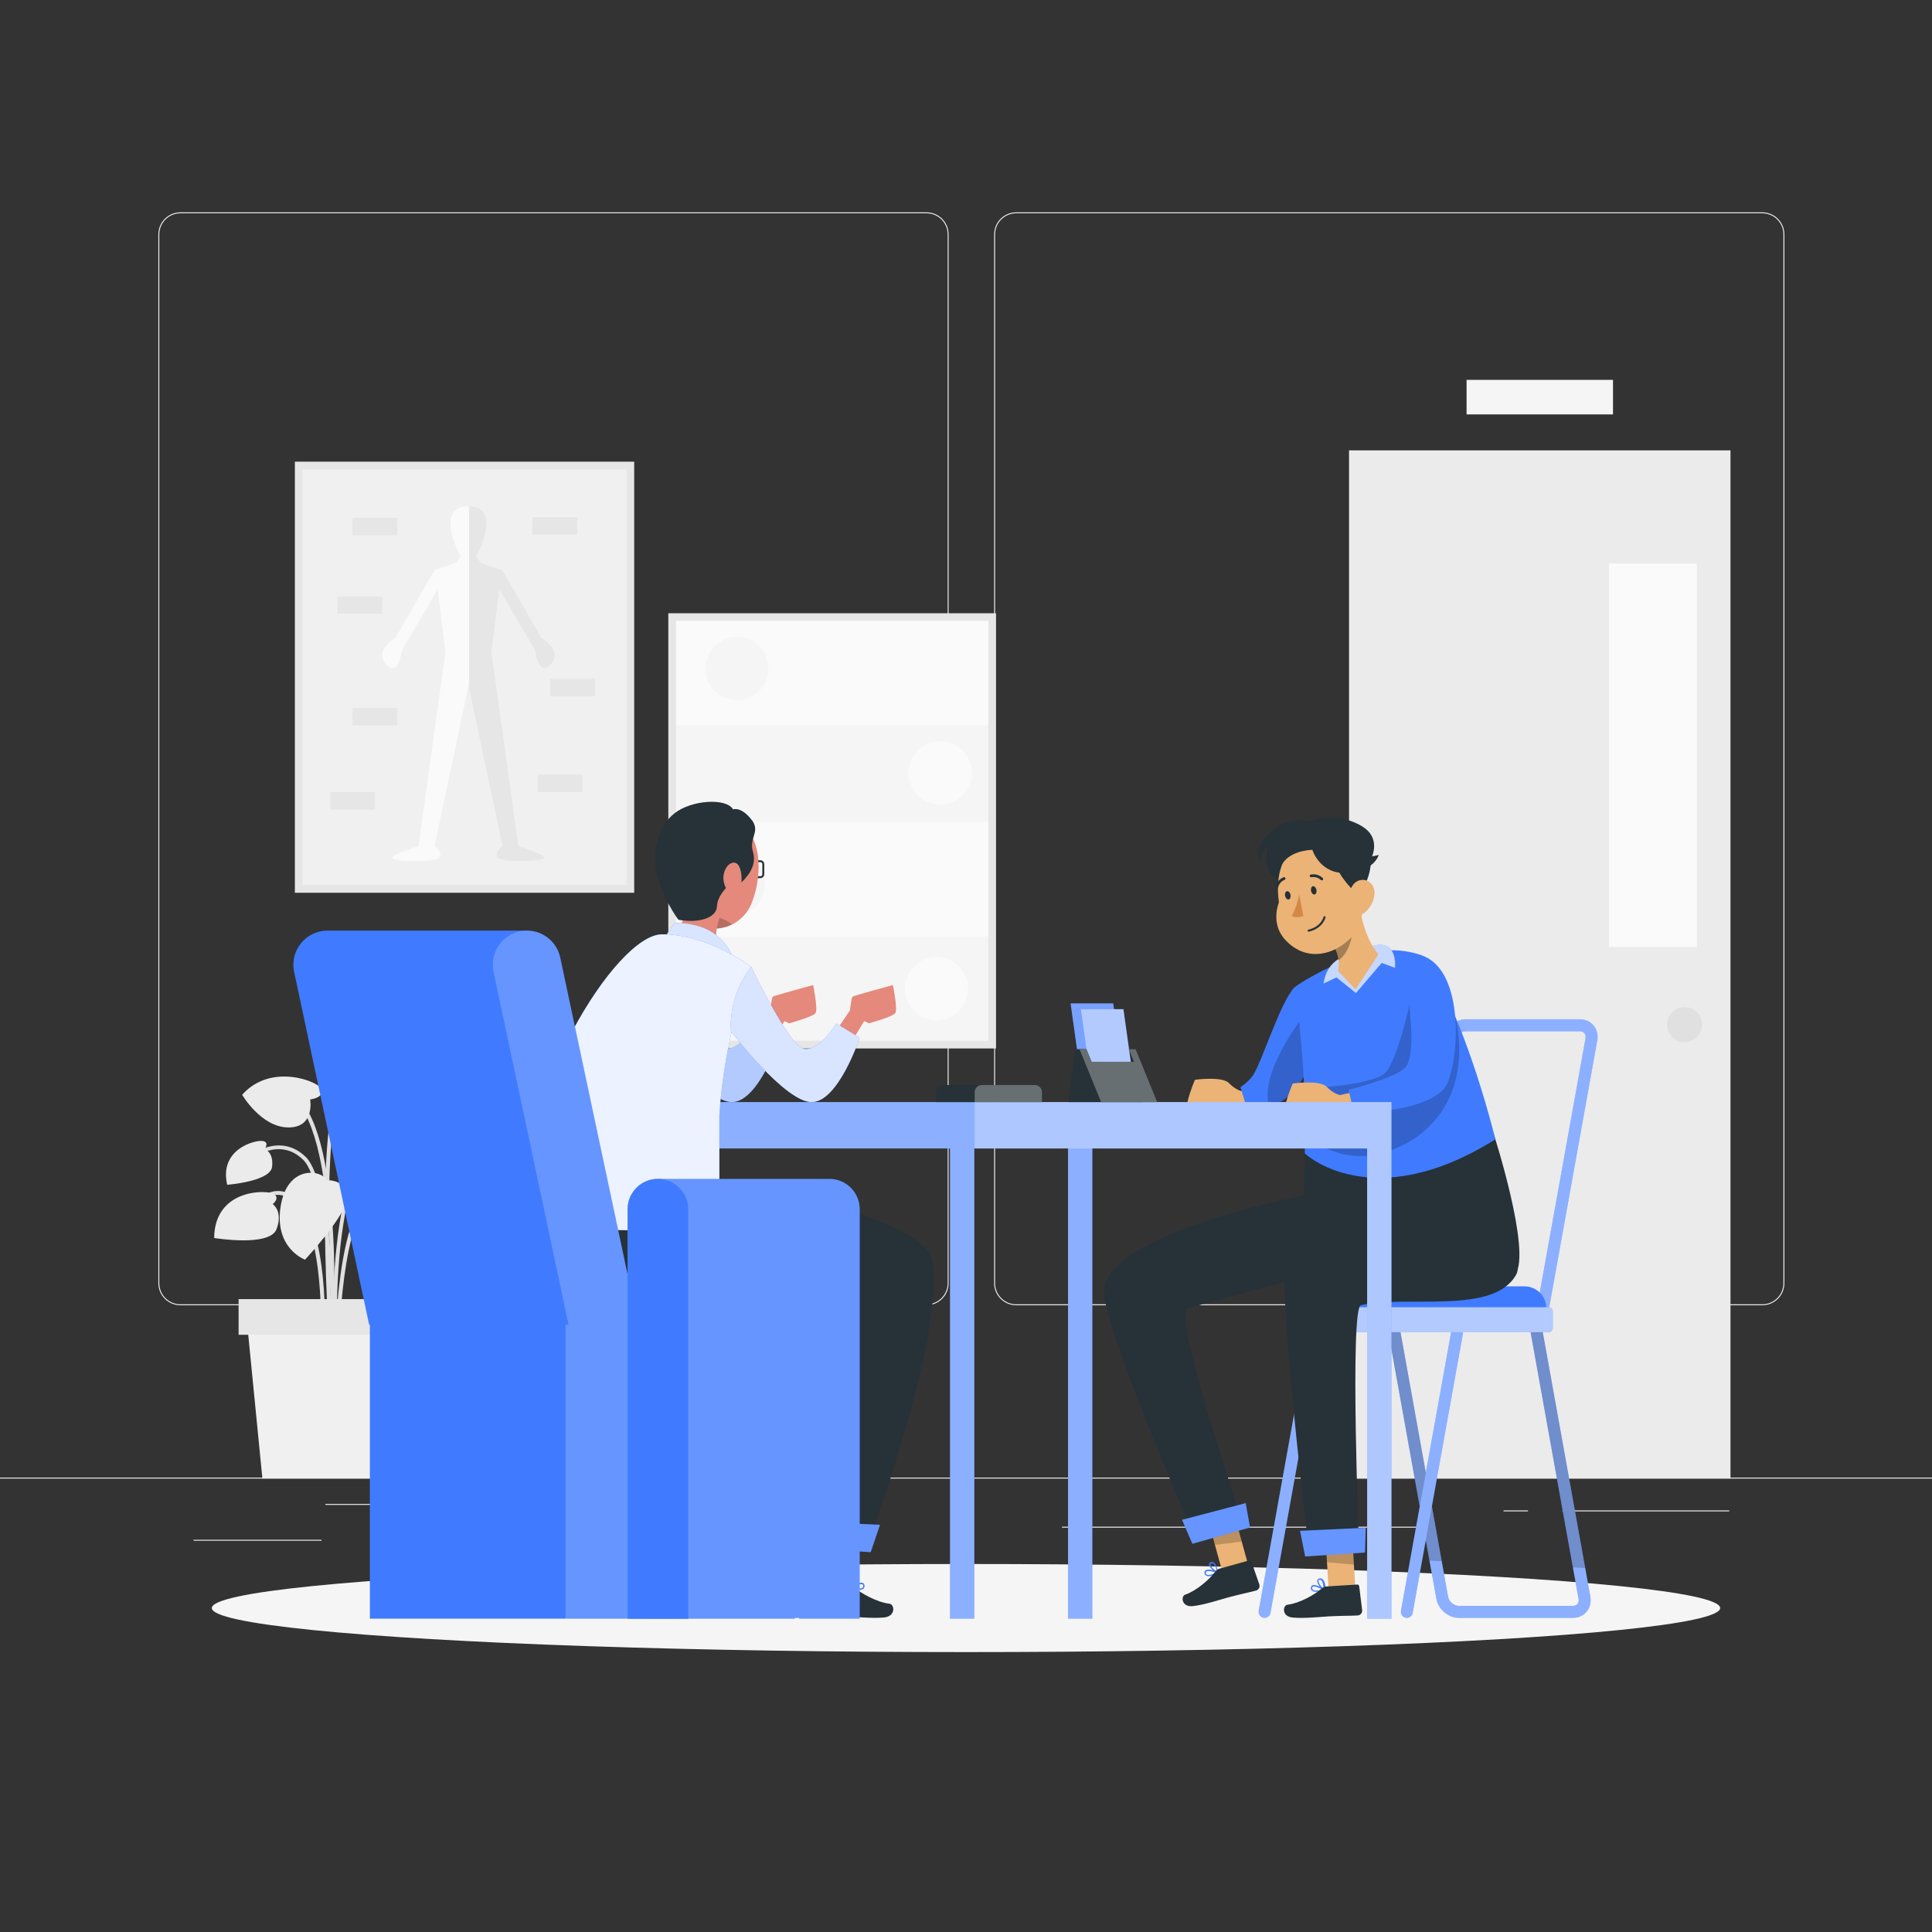 <?xml version="1.0" encoding="UTF-8"?><svg id="Character_2" xmlns="http://www.w3.org/2000/svg" viewBox="0 0 500 500"><rect x="0" y="0" width="500" height="500" fill="#333333" stroke="none"/><defs><style>.cls-1{fill:#f0f0f0;}.cls-2,.cls-3,.cls-4,.cls-5,.cls-6,.cls-7,.cls-8,.cls-9{fill:#fff;}.cls-10{fill:#fafafa;}.cls-3{opacity:.9;}.cls-11{stroke-miterlimit:10;stroke-width:.5px;}.cls-11,.cls-12{fill:none;stroke:#263238;}.cls-12{stroke-linecap:round;stroke-linejoin:round;stroke-width:.53px;}.cls-4,.cls-13{opacity:.4;}.cls-14,.cls-9{opacity:.6;}.cls-15{fill:#f5f5f5;}.cls-5,.cls-16{opacity:.3;}.cls-17{fill:#ebb376;}.cls-18,.cls-19,.cls-8{opacity:.2;}.cls-20{fill:#e0e0e0;}.cls-6{opacity:.8;}.cls-7{opacity:.7;}.cls-7,.cls-19,.cls-16{isolation:isolate;}.cls-21{fill:#e6e6e6;}.cls-22{fill:#ebebeb;}.cls-23{fill:#407bff;}.cls-24{fill:#d58745;}.cls-25{fill:#e4897b;}.cls-26{fill:#263238;}</style></defs><g><rect class="cls-22" y="382.4" width="500" height=".25"/><rect class="cls-22" x="50.1" y="398.49" width="33.12" height=".25"/><rect class="cls-22" x="168.78" y="401.21" width="8.69" height=".25"/><rect class="cls-22" x="84.22" y="389.21" width="19.19" height=".25"/><rect class="cls-22" x="404.35" y="390.89" width="43.19" height=".25"/><rect class="cls-22" x="389.11" y="390.89" width="6.33" height=".25"/><rect class="cls-22" x="274.85" y="395.11" width="93.68" height=".25"/><path class="cls-22" d="M262.99,337.8h193.1c3.15,0,5.71-2.56,5.71-5.71V60.66c0-3.15-2.56-5.71-5.71-5.71h-193.1c-3.15,0-5.71,2.56-5.71,5.71V332.09c0,3.15,2.56,5.71,5.71,5.71ZM456.09,55.2c3.01,0,5.46,2.45,5.46,5.46V332.09c0,3.01-2.45,5.46-5.46,5.46h-193.1c-3.01,0-5.46-2.45-5.46-5.46V60.66c0-3.01,2.45-5.46,5.46-5.46h193.1Z"/><path class="cls-22" d="M46.69,337.8H239.79c3.15,0,5.71-2.56,5.71-5.71V60.66c0-3.15-2.56-5.71-5.71-5.71H46.69c-3.15,0-5.71,2.56-5.71,5.71V332.09c0,3.15,2.56,5.71,5.71,5.71ZM239.79,55.2c3.01,0,5.46,2.45,5.46,5.46V332.09c0,3.01-2.45,5.46-5.46,5.46H46.69c-3.01,0-5.46-2.45-5.46-5.46V60.66c0-3.01,2.45-5.46,5.46-5.46H239.79Z"/></g><g><g><g><path class="cls-20" d="M86.18,346.03c-.01-.4-1.34-39.68-7.73-45.89-6.21-6.04-13.35-.22-13.65,.03l-.64-.77c.08-.07,8.13-6.64,14.98,.03,6.68,6.49,7.98,44.94,8.03,46.57l-1,.03Z"/><path class="cls-20" d="M86.73,353.75c-.05-.47-4.37-47.16,12.68-66.72l.75,.66c-16.77,19.24-12.49,65.5-12.44,65.97l-1,.1Z"/><path class="cls-20" d="M86.1,348.82l-1-.07c.04-.53,3.34-53.08-9.17-64.58l.68-.74c12.86,11.83,9.63,63.2,9.49,65.38Z"/><path class="cls-20" d="M87.73,348.79h-1c.01-1.45,.41-35.5,10.08-41.04,2.15-1.23,4.25-1.44,6.26-.61,5.85,2.42,8.75,12.83,8.87,13.27l-.96,.26c-.03-.1-2.89-10.38-8.28-12.61-1.7-.7-3.51-.52-5.38,.55-9.18,5.26-9.58,39.83-9.58,40.18Z"/><path class="cls-20" d="M83.96,348.81l-1-.06c.02-.27,1.46-26.9-5.73-36.29-1.74-2.27-3.63-3.36-5.63-3.22-4.71,.33-8.66,7.22-8.7,7.29l-.87-.49c.17-.3,4.25-7.43,9.5-7.8,2.35-.17,4.54,1.05,6.5,3.61,7.41,9.68,6,35.84,5.93,36.95Z"/><path class="cls-20" d="M85.54,352.43c-.2-2.58-4.7-63.4,3.22-74.12l.8,.59c-7.7,10.42-3.08,72.82-3.03,73.45l-1,.08Z"/></g><path class="cls-22" d="M105.22,313.3s-4.75,1.75-3.34,5.89c1.41,4.14,16.44,10.95,16.44,10.95,0,0,6.3-5.77,.51-15.15s-13.49-4.64-13.62-1.68Z"/><path class="cls-22" d="M84.56,305.42s5.06-.21,5.35,4.15-10.97,16.43-10.97,16.43c0,0-8.03-2.9-6.31-13.79s10.66-9.48,11.92-6.79Z"/><path class="cls-22" d="M80.27,284.54s3.37-.36,3.1-2.42-13.12-7.35-20.7,1.21c0,0,4.85,8.34,11.87,8.45,7.02,.11,5.73-7.24,5.73-7.24Z"/><path class="cls-22" d="M86.56,279.55s-3.06,1.48-3.91-.41c-.86-1.89,7.25-13.17,18.21-9.92,0,0,.29,9.64-5.61,13.45-5.9,3.8-8.69-3.11-8.69-3.11Z"/><path class="cls-22" d="M70.58,311.63s2.33-1.88-.18-2.8c-2.51-.92-14.85-.66-14.98,11.56,0,0,14.36,2.39,16.14-2.27s-.98-6.5-.98-6.5Z"/><path class="cls-22" d="M99.88,284.23s-2.33-1.88,.18-2.8c2.51-.92,14.85-.66,14.98,11.56,0,0-14.36,2.39-16.14-2.27-1.78-4.65,.98-6.5,.98-6.5Z"/><path class="cls-22" d="M92.28,294.07s-.2-2.29,1.64-1.39c1.85,.9,8.28,7.83,1.61,14.41,0,0-8.97-6.64-7.35-10.1,1.62-3.46,4.1-2.92,4.1-2.92Z"/><path class="cls-22" d="M68.5,297.33s1.39-1.82-.65-2.05c-2.04-.23-11.18,2.21-9.05,11.34,0,0,11.13-.84,11.61-4.63s-1.91-4.66-1.91-4.66Z"/><polygon class="cls-1" points="106.11 382.65 67.91 382.65 63.79 340.83 110.23 340.83 106.11 382.65"/><rect class="cls-21" x="61.75" y="336.21" width="50.52" height="9.23"/></g><g><rect class="cls-22" x="349.13" y="116.55" width="98.72" height="266.1" transform="translate(796.98 499.2) rotate(180)"/><rect class="cls-10" x="416.41" y="145.82" width="22.72" height="99.29" transform="translate(855.54 390.92) rotate(180)"/><path class="cls-20" d="M431.44,265.16c0,2.5,2.03,4.53,4.53,4.53s4.53-2.03,4.53-4.53-2.03-4.53-4.53-4.53-4.53,2.03-4.53,4.53Z"/></g><rect class="cls-15" x="379.54" y="98.3" width="37.89" height="8.94" transform="translate(796.98 205.55) rotate(180)"/><g><rect class="cls-21" x="64.44" y="131.36" width="111.57" height="87.82" transform="translate(295.49 55.04) rotate(90)"/><rect class="cls-1" x="78.32" y="121.48" width="83.82" height="107.57" transform="translate(240.45 350.53) rotate(180)"/><path class="cls-10" d="M99.91,171.91c3.25,3.59,4.06-3.54,4.06-3.54l9.29-15.78,2.02,16.2-6.98,50.2s-6.4,1.9-6.81,2.98c-.4,1.07,10.96,1.36,12.18,0,1.21-1.36-1.22-2.98-1.22-2.98l8.79-41.5,.14,.66,8.65,40.84s-2.43,1.62-1.21,2.98c1.21,1.36,12.58,1.07,12.17,0-.4-1.08-6.8-2.98-6.8-2.98l-6.98-50.2,2.01-16.2,9.29,15.78s.81,7.13,4.06,3.54c3.25-3.58-2.44-6.83-2.44-6.83l-10.1-17.52-5.57-1.93-1.23-1.55s7.15-12.83-1.85-13.08v-.02s-.09,.01-.14,.01-.09-.01-.13-.01v.02c-9,.25-1.86,13.08-1.86,13.08l-1.23,1.55-5.57,1.93-10.1,17.52s-5.68,3.25-2.44,6.83Z"/><path class="cls-21" d="M121.38,131v47.15l8.65,40.84s-2.43,1.62-1.21,2.98c1.21,1.36,12.58,1.07,12.17,0-.4-1.08-6.8-2.98-6.8-2.98l-6.98-50.2,2.01-16.2,9.29,15.78s.81,7.13,4.06,3.54c3.25-3.58-2.44-6.83-2.44-6.83l-10.1-17.52-5.57-1.93-1.23-1.55s7.15-12.83-1.85-13.08Z"/><rect class="cls-21" x="91.24" y="134" width="11.6" height="4.52" transform="translate(194.09 272.53) rotate(180)"/><rect class="cls-21" x="87.31" y="154.34" width="11.6" height="4.52" transform="translate(186.22 313.19) rotate(180)"/><rect class="cls-21" x="142.41" y="175.68" width="11.6" height="4.52" transform="translate(296.42 355.89) rotate(180)"/><rect class="cls-21" x="137.77" y="133.83" width="11.6" height="4.52" transform="translate(287.15 272.19) rotate(180)"/><rect class="cls-21" x="91.24" y="183.19" width="11.6" height="4.52" transform="translate(194.09 370.9) rotate(180)"/><rect class="cls-21" x="139.23" y="200.49" width="11.6" height="4.52" transform="translate(290.05 405.49) rotate(180)"/><rect class="cls-21" x="85.44" y="205.01" width="11.6" height="4.52" transform="translate(182.48 414.54) rotate(180)"/></g><g><rect class="cls-21" x="159.05" y="172.62" width="112.63" height="84.81" transform="translate(.34 430.39) rotate(-90)"/><rect class="cls-15" x="174.96" y="160.71" width="80.81" height="108.63"/><rect class="cls-10" x="174.96" y="160.71" width="80.81" height="27"/><rect class="cls-10" x="174.96" y="212.69" width="80.81" height="29.69"/><circle class="cls-15" cx="190.72" cy="173.01" r="8.18"/><circle class="cls-10" cx="243.32" cy="200.02" r="8.18" transform="translate(-28.9 41.56) rotate(-9.22)"/><circle class="cls-15" cx="189.75" cy="228.87" r="8.18" transform="translate(-94.31 316.59) rotate(-67.5)"/><circle class="cls-10" cx="242.35" cy="255.88" r="8.18"/></g></g><ellipse id="_Path_" class="cls-15" cx="250" cy="416.16" rx="195.18" ry="11.4"/><g><path class="cls-23" d="M377.56,418.7h29.51c1.43,0,2.69-.57,3.55-1.6,.87-1.04,1.22-2.46,.96-3.89l-13.18-73.22h-39.95l13.28,73.77c.5,2.77,3.06,4.94,5.83,4.94Zm18.25-75.61l12.72,70.67c.1,.54,0,1.02-.29,1.35-.27,.32-.68,.49-1.18,.49h-29.51c-1.28,0-2.55-1.1-2.79-2.39l-12.62-70.12h33.66Z"/><g class="cls-13"><path class="cls-2" d="M398.4,339.99l11.85,65.81,1.33,7.41c.26,1.42-.09,2.85-.96,3.88-.86,1.03-2.13,1.61-3.55,1.61h-29.51c-2.77,0-5.33-2.18-5.83-4.94l-1.78-9.87-11.5-63.9h39.95Zm-25.28,64.06l1.65,9.17c.24,1.29,1.52,2.39,2.79,2.39h29.51c.51,0,.91-.18,1.18-.5,.29-.34,.38-.82,.29-1.35l-1.46-8.11-11.26-62.56h-33.66l10.96,60.96Z"/></g><path class="cls-18" d="M358.45,339.99l11.5,63.9c1.05,.05,2.11,.1,3.17,.15l-10.96-60.96h33.66l11.26,62.56c1.07,.05,2.14,.1,3.17,.15l-11.85-65.81h-39.95Z"/><path class="cls-23" d="M360.24,342.5h39.95l13.18-73.22c.26-1.43-.09-2.85-.96-3.89-.86-1.03-2.13-1.6-3.55-1.6h-29.51c-2.77,0-5.34,2.17-5.83,4.94l-13.28,73.77Zm37.36-3.1h-33.66l12.62-70.12c.23-1.3,1.51-2.39,2.79-2.39h29.51c.5,0,.91,.17,1.18,.49,.28,.34,.38,.82,.29,1.35l-12.72,70.67Z"/><g class="cls-13"><path class="cls-2" d="M360.24,342.5h39.95l13.18-73.22c.26-1.43-.09-2.85-.96-3.89-.86-1.03-2.13-1.6-3.55-1.6h-29.51c-2.77,0-5.34,2.17-5.83,4.94l-13.28,73.77Zm37.36-3.1h-33.66l12.62-70.12c.23-1.3,1.51-2.39,2.79-2.39h29.51c.5,0,.91,.17,1.18,.49,.28,.34,.38,.82,.29,1.35l-12.72,70.67Z"/></g><g><path class="cls-23" d="M364.08,418.7c.73,0,1.39-.53,1.52-1.27l12.95-71.95c.26-1.43-.09-2.85-.96-3.89-.86-1.03-2.13-1.6-3.55-1.6h-29.51c-2.77,0-5.34,2.17-5.83,4.94l-12.95,71.95c-.15,.84,.41,1.65,1.25,1.8,.84,.14,1.65-.41,1.8-1.25l12.95-71.95c.23-1.3,1.51-2.39,2.79-2.39h29.51c.5,0,.91,.17,1.18,.49,.28,.34,.38,.82,.29,1.35l-12.95,71.95c-.15,.84,.41,1.65,1.25,1.8,.09,.02,.18,.02,.28,.02Z"/><g class="cls-13"><path class="cls-2" d="M364.08,418.7c.73,0,1.39-.53,1.52-1.27l12.95-71.95c.26-1.43-.09-2.85-.96-3.89-.86-1.03-2.13-1.6-3.55-1.6h-29.51c-2.77,0-5.34,2.17-5.83,4.94l-12.95,71.95c-.15,.84,.41,1.65,1.25,1.8,.84,.14,1.65-.41,1.8-1.25l12.95-71.95c.23-1.3,1.51-2.39,2.79-2.39h29.51c.5,0,.91,.17,1.18,.49,.28,.34,.38,.82,.29,1.35l-12.95,71.95c-.15,.84,.41,1.65,1.25,1.8,.09,.02,.18,.02,.28,.02Z"/></g></g><path class="cls-23" d="M335.02,338.59h65.18c0-3.14-2.55-5.69-5.69-5.69h-53.8c-3.14,0-5.69,2.55-5.69,5.69h0Z"/><g><rect class="cls-23" x="333.38" y="338.3" width="68.47" height="6.48" rx="1.03" ry="1.03" transform="translate(735.23 683.08) rotate(180)"/><g class="cls-14"><rect class="cls-2" x="333.38" y="338.3" width="68.47" height="6.48" rx="1.03" ry="1.03" transform="translate(735.23 683.08) rotate(180)"/></g></g></g><g><path class="cls-17" d="M325.68,281.5l-4.17,.94s-1.66-.27-3.45-2.13c-1.78-1.86-8.82-.86-8.82-.86,0,0-2.69,6.5-1.9,7.38,.79,.87,9.62,.57,10.72,.49,1.1-.08,2.28-.92,2.28-.92l6.16-.74-.81-4.17Z"/><path class="cls-23" d="M321.05,281.36s1.84-1.21,3.03-2.79c2.34-3.09,7.14-19.09,10.96-23.09,0,0,6.59,7.73,4.55,17.4-.21,1-.52,2.02-.93,3.06-2.49,6.26-6.49,9.4-10.19,10.56-2.59,.82-5.73,.54-5.73,.54l-1.7-5.67Z"/><path class="cls-19" d="M328.48,286.49c3.7-1.16,7.7-4.3,10.19-10.56,.41-1.03,.72-2.05,.93-3.06l-3.39-8.41c.01,.15-10.31,13.43-7.73,22.03Z"/><path class="cls-26" d="M386.51,293.3l-48.83,5.22-.37,16.15c-1.25,.34-2.49,.65-3.72,.95v20.39c13.02-.67,51.31,4.07,58.59-6.21,4.2-5.92-5.66-36.5-5.66-36.5Z"/><polygon class="cls-17" points="323.35 406.16 316.31 406.68 311.9 390.63 318.93 390.12 323.35 406.16"/><path class="cls-23" d="M315.33,406.99s0,.04-.02,.05c-.02,.01-.04,.01-.06,0-.55,.31-1.12,.56-1.72,.74-.44,.18-.93,.19-1.37,.02-.29-.17-.47-.49-.44-.83-.02-.21,.07-.42,.24-.55,.4-.3,1.24-.21,1.97-.05-.54-.44-1.01-.99-1.04-1.43-.02-.29,.15-.55,.43-.64,.24-.1,.48-.09,.71,.03,.85,.47,1.19,2.44,1.21,2.54h0s.12,.02,.12,.03c0,.03-.01,.05-.03,.07Zm-.52-.39c.06,.02,.11,.03,.16,.05-.17-.65-.52-1.71-1.03-1.99-.11-.07-.25-.09-.38-.05l-.08,.03c-.22,.09-.25,.22-.23,.31,.06,.47,.87,1.27,1.56,1.65Zm-.03,.36c-.93-.28-2.22-.53-2.61-.24-.08,.06-.13,.17-.12,.27,0,.21,.09,.41,.27,.53,.41,.22,1.31,.01,2.46-.57Z"/><polygon class="cls-19" points="318.93 390.12 311.9 390.64 314.43 399.81 321.37 398.96 318.93 390.12"/><path class="cls-26" d="M309.52,398.68l12.39-3.64s-17.59-51.94-14.9-56.24c.31-.49,63.19-16.9,63.19-16.9l-16.68-15.56s-66.42,10.13-67.8,27.63c-.66,8.42,23.79,64.71,23.79,64.71Z"/><polygon class="cls-23" points="323.51 395.31 308.59 399.53 305.91 393.33 322.38 389.01 323.51 395.31"/><polygon class="cls-8" points="323.51 395.31 308.59 399.53 305.91 393.33 322.38 389.01 323.51 395.31"/><path class="cls-26" d="M315.62,405.97l7.62-2.13c.26-.09,.55,.06,.63,.32h0l2.06,5.94c.18,.66-.2,1.34-.85,1.53-2.67,.7-3.98,.9-7.34,1.81-2.06,.57-6.08,1.89-9.02,2.22-2.94,.33-3.19-2.58-1.98-2.98,2.88-.96,6.32-3.96,7.82-6,.26-.35,.64-.6,1.06-.72Z"/><g><polygon class="cls-17" points="350.83 412.37 343.84 411.41 342.87 394.79 349.85 395.76 350.83 412.37"/><polygon class="cls-19" points="349.85 395.76 342.87 394.8 343.43 404.3 350.4 404.91 349.85 395.76"/><path class="cls-26" d="M372.95,313.87s22.67,10,19.47,15.93c-5.72,10.58-28.24,5.3-40.21,7.97-2.95,.66-.47,63.42-.47,63.42l-12.88,.98s-6.34-51.68-6.58-73.82c-.09-8.86,5.05-14.48,40.66-14.48Z"/><polygon class="cls-23" points="353.25 401.79 337.78 402.81 336.45 396.18 353.45 395.39 353.25 401.79"/><polygon class="cls-8" points="353.25 401.79 337.78 402.81 336.45 396.18 353.45 395.39 353.25 401.79"/><path class="cls-23" d="M343.15,411.43s-.15,.01-.15,.02c0,.03-.16,.05-.18,.07-.01,.02-.01,.04-.03,.05-.02,0-.04,0-.06,0-.6,.19-1.21,.31-1.84,.36-.46,.08-.94-.01-1.34-.26-.25-.23-.35-.58-.26-.9,.02-.21,.16-.4,.35-.49,.45-.21,1.27,.05,1.95,.36-.43-.54-.76-1.17-.69-1.61,.04-.29,.31-.51,.6-.53,.25-.05,.58,.02,.78,.18,.73,.63,.85,2.63,.85,2.75h0Zm-.76-.39c.05,.03,.1,.06,.14,.08-.03-.67-.15-1.78-.6-2.16-.1-.09-.23-.14-.36-.13h-.08c-.23,.05-.29,.17-.29,.27-.04,.48,.59,1.42,1.18,1.94Zm-.1,.35c-.85-.47-2.06-.98-2.51-.78-.1,.04-.16,.14-.17,.24-.05,.21,0,.42,.15,.58,.35,.3,1.28,.28,2.52-.04Z"/><path class="cls-26" d="M343.31,410.57l7.9-.49c.27-.03,.52,.17,.55,.44h0l.77,6.24c.04,.68-.47,1.27-1.15,1.32-2.76,.13-4.08,.05-7.56,.24-2.13,.13-6.34,.58-9.28,.3-2.94-.28-2.58-3.19-1.31-3.33,3.02-.34,7.01-2.56,8.89-4.24,.33-.29,.75-.46,1.19-.48Z"/></g><path class="cls-23" d="M337.52,281.72c.16,3.75,.26,7.74,.23,11.89,0,1.61-.03,3.25-.07,4.9,0,0,17.27,16.4,49.32-3.65,0,0-3.93-16.42-10.4-31.84h0c-.81-1.94-1.65-3.85-2.55-5.72-1.65-3.5-3.45-6.82-5.35-9.75,0,0-7.57-3.67-17.77,0-10.2,3.66-15.88,7.93-15.88,7.93,0,0,1.81,11.04,2.48,26.25Z"/><g><path class="cls-23" d="M361.02,250.47s.89-7.69-6.01-5.6c-6.9,2.09-11.5,3.28-12.49,9.68l3.36-1.6,5.04,4.05,6.66-7.79,3.44,1.26Z"/><path class="cls-7" d="M361.02,250.47s.89-7.69-6.01-5.6c-6.9,2.09-11.5,3.28-12.49,9.68l3.36-1.6,5.04,4.05,6.66-7.79,3.44,1.26Z"/></g><g><path class="cls-17" d="M356.74,247l-5.92,9.05-4.56-4.78s.36-1.09,.18-2.69c-.12-1.19-.52-2.67-1.6-4.19l4.81-8.91,1.69-3.14c.97,5.47,2.18,10.77,5.4,14.66Z"/><path class="cls-16" d="M346.45,248.58c-.12-1.19-.52-2.67-1.6-4.19l4.81-8.91s2.14,8.62-3.21,13.1Z"/></g><g><path class="cls-26" d="M337.37,222.9c3.33,1.51,2.57,5.17-3.25,11.71-3.35-3.08-5.01-9.9-3.13-12.01,1.88-2.11,3.47-1,6.37,.31Z"/><path class="cls-17" d="M351.16,226.23s4.55,11.02-2.12,17.05c-4.84,4.38-11.54,5.3-16.48-.12-3.87-4.24-1.57-9.63-1.57-9.63-.79-5.55,.11-11.66,4.62-14.57,4.67-3.05,10.92-1.75,13.98,2.92,.86,1.31,1.4,2.8,1.58,4.36Z"/><path class="cls-26" d="M340.7,230.29c.11,.59-.11,1.13-.5,1.2-.39,.07-.78-.34-.9-.93-.11-.59,.1-1.13,.49-1.21s.76,.36,.91,.94Z"/><path class="cls-26" d="M333.99,231.58c.11,.59-.11,1.13-.5,1.2-.39,.07-.79-.34-.91-.94-.12-.6,.11-1.13,.5-1.2,.39-.07,.79,.35,.91,.94Z"/><path class="cls-24" d="M336.23,231.44c-.36,1.94-.99,3.82-1.86,5.59,1.25,.77,2.93-.01,2.93-.01l-1.07-5.58Z"/><path class="cls-26" d="M342.13,227.82c.08,0,.15-.04,.21-.09,.13-.14,.12-.37-.02-.5-.83-.79-1.98-1.12-3.1-.89-.18,.04-.3,.22-.26,.41v.02c.06,.18,.25,.29,.44,.25h0c.88-.16,1.79,.11,2.44,.73,.08,.06,.19,.09,.29,.07Z"/><path class="cls-26" d="M330.5,229.9c.13-.03,.24-.13,.28-.26,.21-.87,.82-1.6,1.65-1.94,.19-.06,.29-.26,.23-.45-.06-.18-.26-.28-.44-.23-1.06,.42-1.85,1.33-2.12,2.44-.05,.19,.06,.38,.24,.43h0s.1,.02,.15,.01Z"/><path class="cls-26" d="M347.48,220.19c-3.24,1.69-2.26,5.31,3.91,11.49,3.18-3.27,4.44-10.18,2.43-12.17-2-1.99-3.52-.79-6.35,.67Z"/><path class="cls-17" d="M355.72,231.38c-.17,1.86-1.07,3.57-2.5,4.76-1.91,1.56-3.85,.09-4.15-2.22-.27-2.09,.41-5.42,2.72-6.08,2.31-.66,4.13,1.26,3.93,3.54Z"/><path class="cls-12" d="M342.79,237.38s-.62,2.67-4.12,3.47"/><path class="cls-26" d="M339.64,219.94s1.96,6.47,9.07,5.96c7.1-.51,8.1-4.65,8.1-4.65,0,0-1.06,.29-1.72,.36,0,0,1.64-3.48-.83-6.32-2.47-2.83-9.92-5.14-14.92-2.79,0,0-5.43-1.29-9.75,2.17-6.57,5.25-2.94,8.68-2.94,8.68,0,0-1.03-2.08,1.49-4.61,0,0-1.9,7.36,2.58,8.66,0,0-.49-6.93,8.93-7.47Z"/></g><path class="cls-19" d="M337.52,281.72c.16,3.75,.26,7.74,.23,11.89,3.54,3.06,11.78,8.34,22.87,3.86,15.01-6.05,19.28-20.5,15.97-34.45h0c-.67-2.84-1.56-4.64-2.55-5.72-3.87-4.22-9.31,2.78-9.31,2.78,0,.4-3.1,14.01-6.14,17.46-2.87,3.24-18.98,4.09-21.07,4.18Z"/><path class="cls-17" d="M350.98,282.46l-4.17,.94s-1.66-.27-3.45-2.13c-1.78-1.86-8.82-.86-8.82-.86,0,0-2.69,6.5-1.9,7.38,.79,.87,9.62,.57,10.72,.49,1.1-.08,2.28-.92,2.28-.92l6.16-.74-.81-4.17Z"/><path class="cls-23" d="M368.69,247.55c9.95,4.28,9.11,25.4,5.88,32.8-3.23,7.41-24.14,7.86-24.14,7.86l-1.41-6.17s13.02-3.22,14.92-6.1c1.89-2.88,1.35-10.06,.87-14.76-.87-8.54,3.88-13.63,3.88-13.63Z"/></g><g><polygon class="cls-23" points="168.46 285.22 168.46 418.9 174.73 418.9 174.73 297.22 245.87 297.22 245.87 418.9 252.15 418.9 252.15 297.22 276.4 297.22 276.4 418.9 282.69 418.9 282.69 297.22 353.82 297.22 353.82 418.9 360.1 418.9 360.1 285.22 168.46 285.22"/><polygon class="cls-4" points="168.46 285.22 168.46 418.9 174.73 418.9 174.73 297.22 245.87 297.22 245.87 418.9 252.15 418.9 252.15 297.22 276.4 297.22 276.4 418.9 282.69 418.9 282.69 297.22 353.82 297.22 353.82 418.9 360.1 418.9 360.1 285.22 168.46 285.22"/><polygon class="cls-5" points="252.24 285.22 252.24 297.22 276.4 297.22 282.69 297.22 353.82 297.22 353.82 418.9 360.1 418.9 360.1 285.22 252.24 285.22"/><g><rect class="cls-26" x="280.27" y="271.53" width="13.57" height="8.16" transform="translate(574.11 551.22) rotate(180)"/><g><polygon class="cls-23" points="280.17 281.83 291.2 281.83 288.1 259.68 277.07 259.68 280.17 281.83"/><polygon class="cls-5" points="280.17 281.83 291.2 281.83 288.1 259.68 277.07 259.68 280.17 281.83"/></g><g><polygon class="cls-23" points="282.81 283.33 293.84 283.33 290.74 261.18 279.72 261.18 282.81 283.33"/><polygon class="cls-9" points="282.81 283.33 293.84 283.33 290.74 261.18 279.72 261.18 282.81 283.33"/></g><path class="cls-26" d="M276.6,285.22h19.19l-2.93-13.7h-.72l1.33,3.27h-10.99l-1.34-3.27h-2.79s-2.05,13.69-1.74,13.7Z"/><g><polygon class="cls-26" points="279.38 271.53 284.97 285.22 299.48 285.22 293.89 271.53 292.13 271.53 293.47 274.8 282.47 274.8 281.13 271.53 279.38 271.53"/><polygon class="cls-5" points="279.38 271.53 284.97 285.22 299.48 285.22 293.89 271.53 292.13 271.53 293.47 274.8 282.47 274.8 281.13 271.53 279.38 271.53"/></g></g><g><path class="cls-26" d="M242.24,280.81h27.42v2.57c0,1.01-.82,1.84-1.84,1.84h-23.74c-1.01,0-1.84-.82-1.84-1.84v-2.57h0Z" transform="translate(511.89 566.03) rotate(180)"/><path class="cls-5" d="M252.24,280.81h17.42v2.57c0,1.01-.82,1.84-1.84,1.84h-13.74c-1.01,0-1.84-.82-1.84-1.84v-2.57h0Z" transform="translate(521.9 566.03) rotate(180)"/></g></g><g id="_Group_"><rect class="cls-11" x="193.42" y="222.88" width="4.13" height="4.13" rx=".71" ry=".71" transform="translate(390.96 449.89) rotate(180)"/><path class="cls-25" d="M195.02,267.84l4.3-6.34s.36-3.35,.72-3.59c.36-.24,10.4-2.99,10.4-2.99,0,0,1.31,6.34,.6,7.29-.72,.96-6.81,2.63-6.81,2.63l-1.21-.6-3.93,6.45-4.06-2.87Z"/><g><path class="cls-23" d="M173.76,250.22s-5.88,7.03-5.22,16.67c0,0,13.93,18.33,20.87,18.33s12.44-16.66,12.44-16.66l-6.05-3.68s-4.55,7.35-8.43,6.53c-3.88-.82-13.6-21.2-13.6-21.2Z"/><path class="cls-9" d="M173.76,250.22s-5.88,7.03-5.22,16.67c0,0,13.93,18.33,20.87,18.33s12.44-16.66,12.44-16.66l-6.05-3.68s-4.55,7.35-8.43,6.53c-3.88-.82-13.6-21.2-13.6-21.2Z"/></g><path class="cls-25" d="M215.66,267.84l4.3-6.34s.36-3.35,.72-3.59c.36-.24,10.4-2.99,10.4-2.99,0,0,1.31,6.34,.6,7.29-.72,.96-6.81,2.63-6.81,2.63l-1.21-.6-3.93,6.45-4.06-2.87Z"/><g><path class="cls-25" d="M194.38,234.06c-.15,.34-.31,.67-.49,.98-1.05,1.88-2.61,3.31-4.4,4.2-.47,.24-.96,.43-1.45,.6-2.63,.84-5.54,.6-7.94-.96-.99-.63-1.9-1.49-2.66-2.58-3.03-4.29-2.23-8.52-1.44-15.79,.15-1.57,.65-3.08,1.49-4.41,2.93-4.68,9.1-6.1,13.77-3.17,6.58,4.06,5.76,14.93,3.12,21.14Z"/><path class="cls-19" d="M189.49,239.23c-.47,.24-.96,.43-1.45,.6-2.63,.84-5.54,.6-7.94-.96,.74-1.31,1.69-2.23,1.69-2.23,0,0,4.41,.05,7.7,2.6Z"/><path class="cls-25" d="M169.4,245.88c3.01,3.81,15.95,4.34,15.95,4.34,0,0,5.67-.58,4.81-2.46-3.11-1.06-4.4-2.81-4.72-4.82-.19-1.17-.03-2.43,.28-3.7,.16-.67,.37-1.34,.61-1.99l-9.41-9.74c3.18,11.36-3.41,15.15-7.52,18.38Z"/><path class="cls-26" d="M194.56,212.23c-2.74-3.6-4.83-2.76-4.83-2.76-1.81-3.06-10.89-2.44-15.24,1.07-4.35,3.52-5.47,9.53-4.78,14.17,1.01,6.76,5.84,13.32,5.84,13.32h0c5.48,.99,9.88-.56,9.99-3.43,.11-2.87,2.8-5.21,2.8-5.21,2.71,.67,4.86-2.47,4.86-2.47,0,0,2.78-2.89,1.67-6.48s2-5.2-.31-8.24Z"/><path class="cls-25" d="M187.23,227.61c.17,1.64,.84,2.93,1.86,3.6,1.36,.87,2.67-1.04,2.82-3.24,.12-1.95-.42-4.82-2.05-4.72s-2.82,2.34-2.63,4.36Z"/></g><g><path class="cls-23" d="M189.9,248.55s-2.18-9.79-15.31-9.69l-3.33,4.84,18.65,4.85Z"/><path class="cls-6" d="M189.9,248.55s-2.18-9.79-15.31-9.69l-3.33,4.84,18.65,4.85Z"/></g><g><polygon class="cls-17" points="166.8 411.16 174.35 411.3 178.1 393.9 170.57 393.77 166.8 411.16"/><polygon class="cls-19" points="170.57 393.77 178.1 393.91 175.95 403.86 168.49 403.36 170.57 393.77"/></g><path class="cls-26" d="M191.04,368.57c-4.97,18.91-10.99,32.45-10.99,32.45l-13.77-1.05s5.65-22.06,7.69-42.27c1.27-12.47,1.15-22.79-2.5-23.59-2.3-.51-7.68-.49-14.56-.33v-25.68c19.33,3.97,38.57,11.46,40.03,17.46,2.05,8.46-1.53,26.35-5.91,43Z"/><g><polygon class="cls-23" points="164.83 400.62 181.22 401.71 183.63 394.62 165.57 393.78 164.83 400.62"/><polygon class="cls-8" points="164.83 400.62 181.22 401.71 183.63 394.62 165.57 393.78 164.83 400.62"/></g><path class="cls-23" d="M175.48,410.92h0c0-.14,.13-2.27,.91-2.95,.21-.17,.57-.25,.84-.2,.31,.03,.59,.26,.64,.57,.07,.47-.28,1.15-.74,1.72,.74-.33,1.61-.61,2.09-.38,.21,.1,.35,.3,.38,.52,.1,.35,0,.72-.27,.97-.43,.27-.94,.37-1.43,.28-.67-.06-1.33-.19-1.96-.39-.02,0-.04,.01-.06,0-.02-.01-.02-.04-.03-.05-.02-.02-.18-.04-.19-.07,0,0-.16-.01-.16-.02h0Zm2.08-2.51c0-.1-.07-.23-.32-.27h-.09c-.14-.02-.28,.03-.38,.12-.47,.4-.61,1.59-.64,2.31,.05-.03,.1-.05,.15-.09,.64-.55,1.31-1.56,1.27-2.07Zm1.54,2.49c.16-.16,.22-.4,.16-.62-.01-.11-.08-.21-.18-.26-.48-.22-1.77,.33-2.68,.83,1.33,.35,2.32,.37,2.7,.04Z"/><path class="cls-26" d="M175.3,410l-8.45-.53c-.29-.03-.56,.18-.59,.47h0l-.83,6.67c-.05,.73,.5,1.36,1.23,1.41,2.95,.14,4.36,.05,8.08,.26,2.28,.14,6.78,.62,9.93,.32,3.15-.3,2.76-3.41,1.4-3.56-3.22-.37-7.49-2.74-9.51-4.53-.35-.31-.8-.49-1.27-.51Z"/><path class="cls-19" d="M191.04,368.57c-5.14-3.26-11.16-7.09-17.06-10.87,1.27-12.47,1.15-22.79-2.5-23.59-2.3-.51-7.68-.49-14.56-.33v-25.68c19.33,3.97,38.57,11.46,40.03,17.46,2.05,8.46-1.53,26.35-5.91,43Z"/><g><polygon class="cls-17" points="210.91 411.16 218.45 411.3 222.21 393.9 214.68 393.77 210.91 411.16"/><polygon class="cls-19" points="214.68 393.77 222.21 393.91 220.06 403.86 212.59 403.36 214.68 393.77"/></g><path class="cls-26" d="M183.51,305.59l-.13-10.76-40.57-7.72s-10.37,27.77-4.07,40.28c5.79,11.48,67.37,4.64,76.85,6.71,9.58,2.09-5.2,65.86-5.2,65.86l13.77,1.05s21.27-57.39,16.9-75.44c-1.91-7.88-34.37-18.31-57.55-19.99Z"/><g><polygon class="cls-23" points="208.93 400.62 225.33 401.71 227.74 394.62 209.68 393.78 208.93 400.62"/><polygon class="cls-8" points="208.93 400.62 225.33 401.71 227.74 394.62 209.68 393.78 208.93 400.62"/></g><path class="cls-23" d="M219.59,410.92h0c0-.14,.13-2.27,.91-2.95,.21-.17,.57-.25,.84-.2,.31,.03,.59,.26,.64,.57,.07,.47-.28,1.15-.74,1.72,.74-.33,1.61-.61,2.09-.38,.21,.1,.35,.3,.38,.52,.1,.35,0,.72-.27,.97-.43,.27-.94,.37-1.43,.28-.67-.06-1.33-.19-1.96-.39-.02,0-.04,.01-.06,0-.02-.01-.02-.04-.03-.05-.02-.02-.18-.04-.19-.07,0,0-.16-.01-.16-.02h0Zm2.08-2.51c0-.1-.07-.23-.32-.27h-.09c-.14-.02-.28,.03-.38,.12-.47,.4-.61,1.59-.64,2.31,.05-.03,.1-.05,.15-.09,.64-.55,1.31-1.56,1.27-2.07Zm1.54,2.49c.16-.16,.22-.4,.16-.62-.01-.11-.08-.21-.18-.26-.48-.22-1.77,.33-2.68,.83,1.33,.35,2.32,.37,2.7,.04Z"/><path class="cls-26" d="M219.4,410l-8.45-.53c-.29-.03-.56,.18-.59,.47h0l-.83,6.67c-.05,.73,.5,1.36,1.23,1.41,2.95,.14,4.37,.05,8.08,.26,2.28,.14,6.78,.62,9.93,.32s2.76-3.41,1.4-3.56c-3.22-.37-7.49-2.74-9.51-4.53-.35-.31-.8-.49-1.27-.51Z"/><g><polygon points="141.3 297.79 160.45 300.18 161.07 297.49 141.89 294.83 141.3 297.79"/><polygon points="162.66 297.51 162.43 300.18 180.12 302.51 180.12 299.86 162.66 297.51"/><polygon points="181.22 300.01 181.22 302.51 183.79 302.83 183.79 300.42 181.22 300.01"/><polygon points="140 297.22 140.65 294.83 140 294.83 139.23 296.69 140 297.22"/></g><g><path class="cls-23" d="M194.4,250.22s-11.27-8.55-23.13-8.41c-11.86,.14-37.55,41.31-36.82,75.99l51.72,1.09v-30.2s.75-19.03,8.23-38.47Z"/><path class="cls-3" d="M194.4,250.22s-11.27-8.55-23.13-8.41c-11.86,.14-37.55,41.31-36.82,75.99l51.72,1.09v-30.2s.75-19.03,8.23-38.47Z"/></g><g><path class="cls-23" d="M194.4,250.22s-5.88,7.03-5.22,16.67c0,0,13.93,18.33,20.87,18.33s12.44-16.66,12.44-16.66l-6.05-3.68s-4.55,7.35-8.43,6.53c-3.88-.82-13.6-21.2-13.6-21.2Z"/><path class="cls-6" d="M194.4,250.22s-5.88,7.03-5.22,16.67c0,0,13.93,18.33,20.87,18.33s12.44-16.66,12.44-16.66l-6.05-3.68s-4.55,7.35-8.43,6.53c-3.88-.82-13.6-21.2-13.6-21.2Z"/></g></g><g><g><rect class="cls-23" x="95.71" y="333.33" width="109.97" height="85.57" transform="translate(301.4 752.24) rotate(180)"/><rect class="cls-8" x="146.36" y="333.33" width="59.33" height="85.57" transform="translate(352.05 752.24) rotate(180)"/></g><g><path class="cls-23" d="M84.75,240.84h51.61c4.17,0,7.76,2.91,8.63,6.99l20.19,94.99H95.53l-19.41-91.32c-1.17-5.49,3.02-10.66,8.63-10.66Z"/><path class="cls-8" d="M147.14,342.82h18.04l-20.19-94.99c-.87-4.07-4.46-6.99-8.63-6.99h0c-5.61,0-9.8,5.17-8.63,10.66l19.41,91.32Z"/></g><g><path class="cls-23" d="M170.27,305.1h44.38c4.33,0,7.84,3.51,7.84,7.84v105.96h-15.68v-.2h-28.71v.2h-15.68v-105.96c0-4.33,3.51-7.84,7.84-7.84Z"/><path class="cls-8" d="M170.27,305.1h44.38c4.33,0,7.84,3.51,7.84,7.84v105.96h-15.68v-.2h-28.71v.2h-15.68v-105.96c0-4.33,3.51-7.84,7.84-7.84Z"/><path class="cls-23" d="M170.27,305.1h0c4.33,0,7.84,3.51,7.84,7.84v105.96h-15.68v-105.96c0-4.33,3.51-7.84,7.84-7.84Z"/></g></g></svg>
